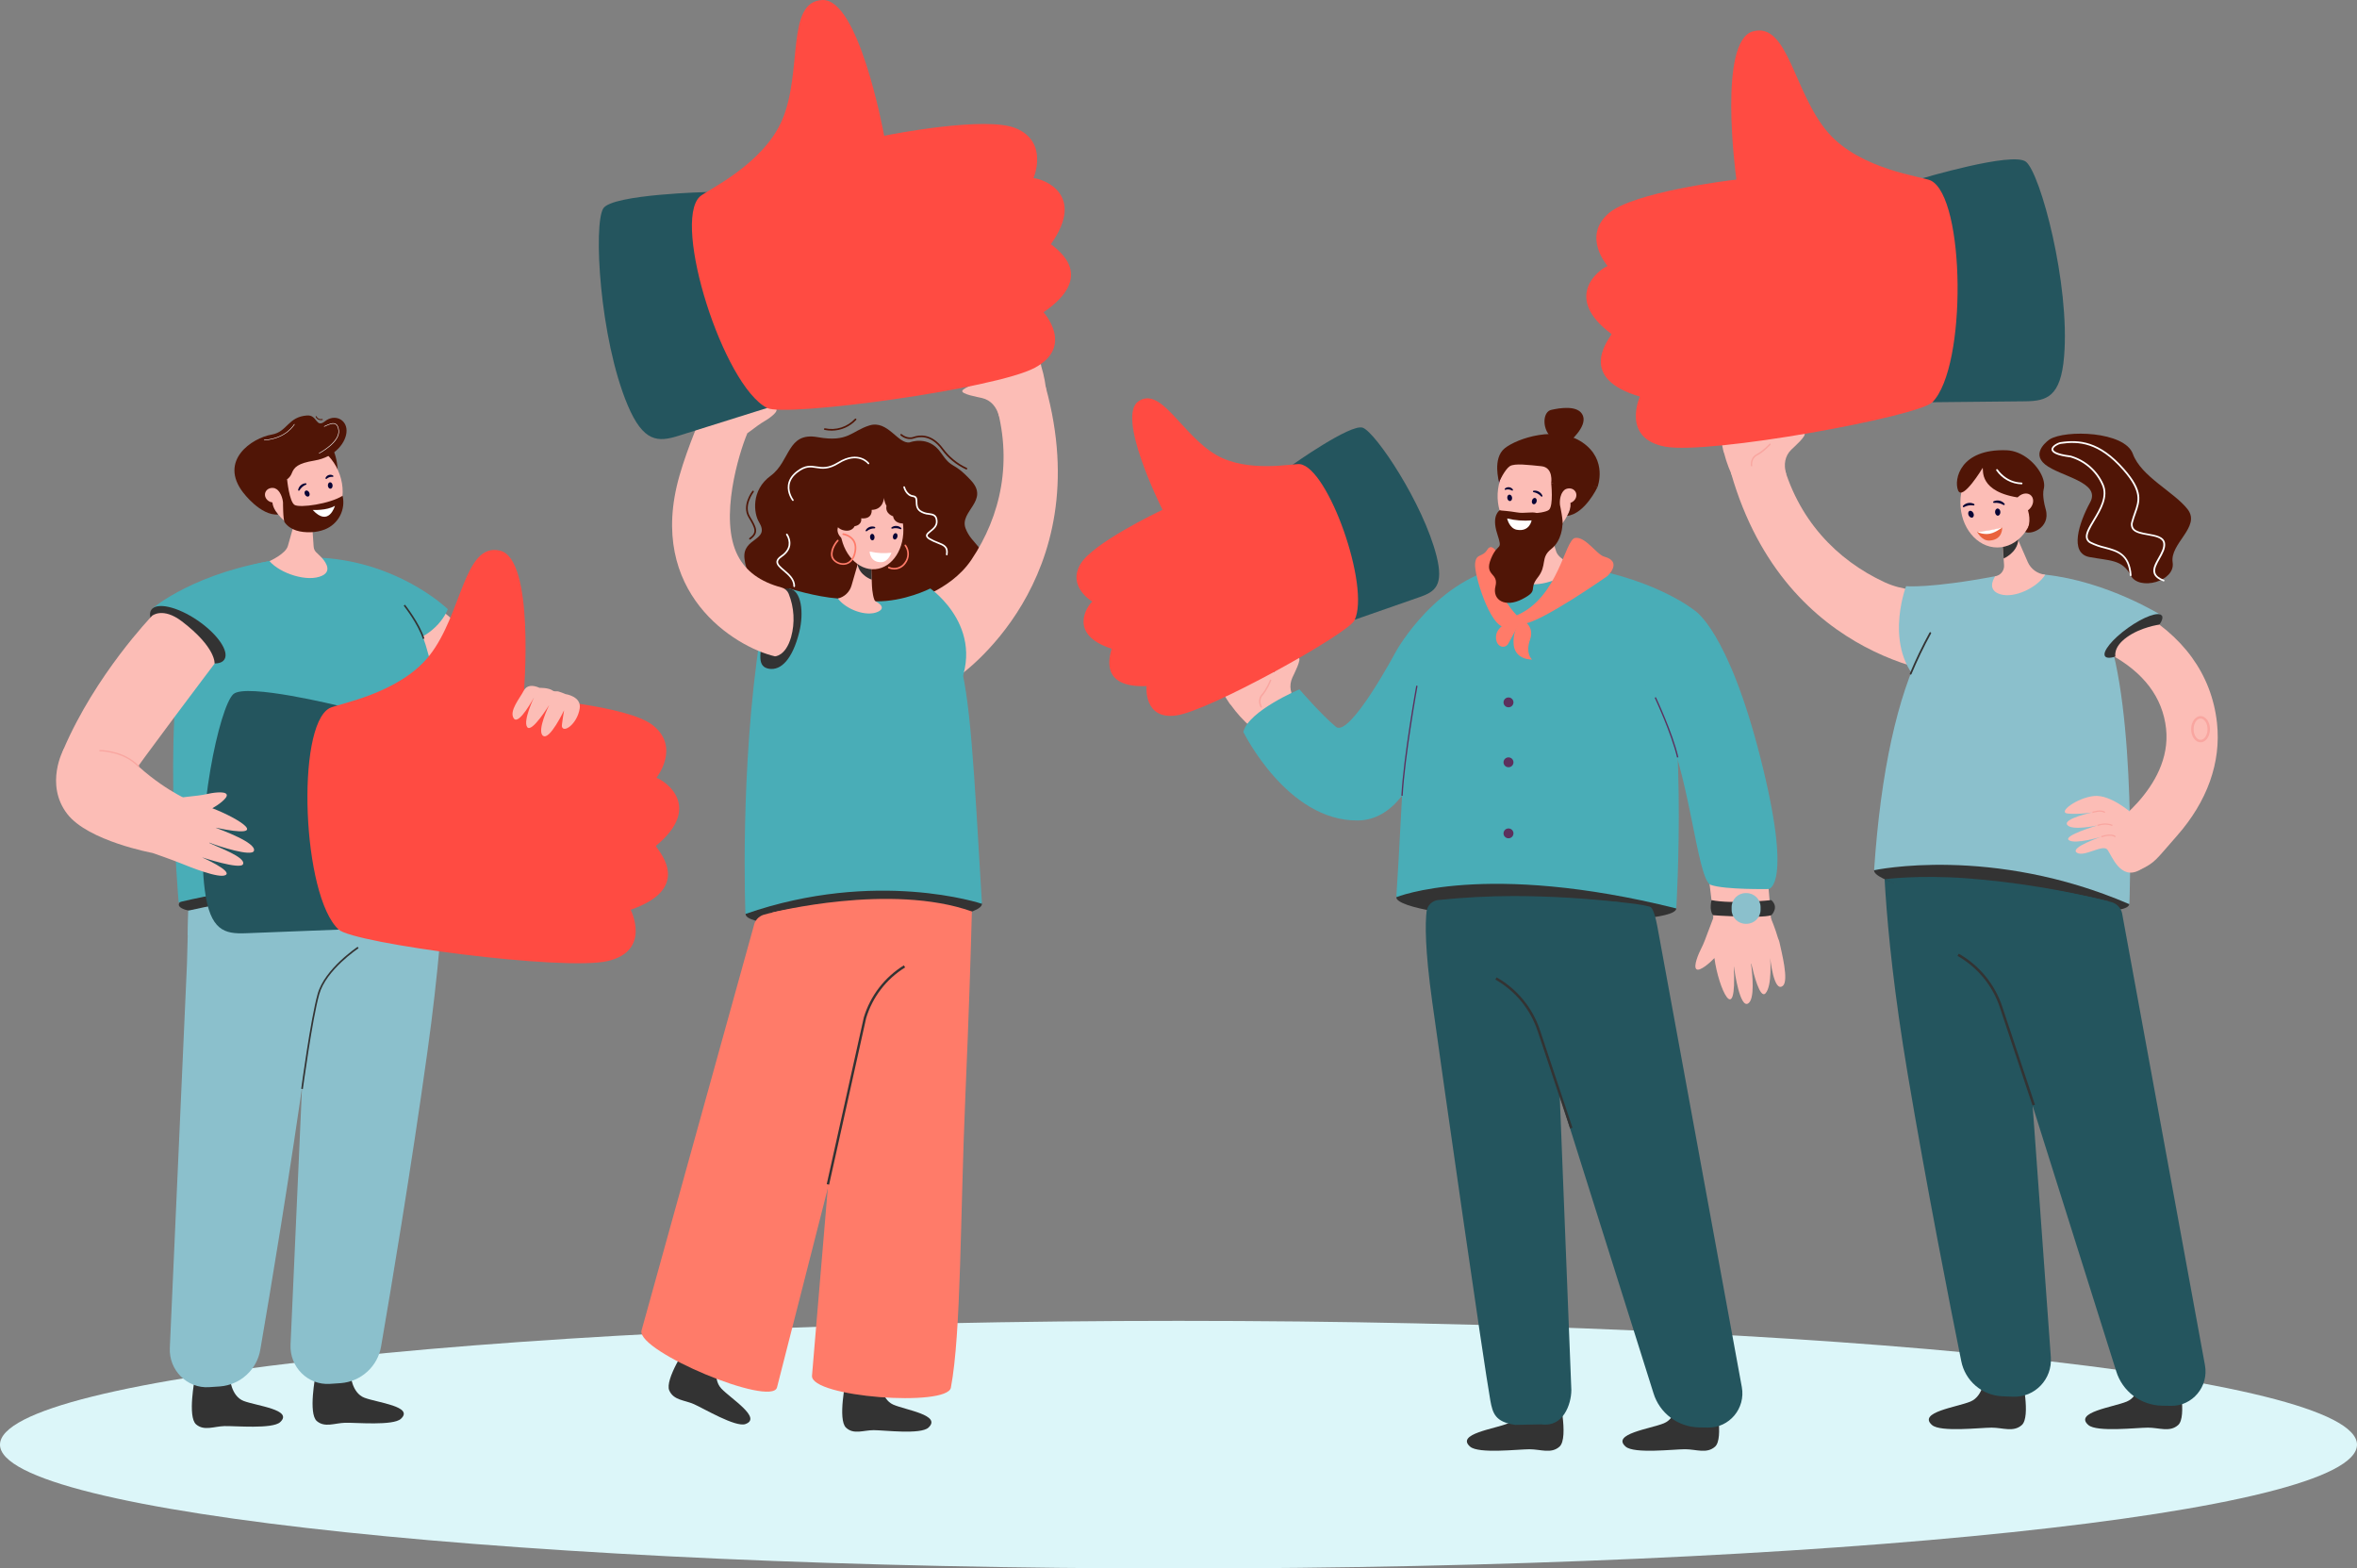 <svg width="263" height="175" viewBox="0 0 263 175" fill="none" xmlns="http://www.w3.org/2000/svg">
<rect x="0" y="0" width="263" height="175" fill="#808080" stroke="none"/>
<g clip-path="url(#clip0_322_209)">
<path d="M131.5 175C204.125 175 263 168.815 263 161.187C263 153.558 204.125 147.373 131.5 147.373C58.874 147.373 0 153.558 0 161.187C0 168.815 58.874 175 131.5 175Z" fill="#DCF6F9"/>
<path d="M135.467 74.762C135.993 73.821 137.427 76.761 137.427 76.761C137.427 76.761 136.355 74.436 136.705 73.576C136.984 72.892 138.322 74.853 138.854 75.678L138.878 75.664C138.427 74.812 137.4 72.716 137.876 72.15C138.416 71.51 139.971 74.373 140.25 74.888H140.259C137.989 69.591 140.918 72.584 142.178 75.021C142.4 74.475 144.542 73.281 144.891 73.377C145.293 73.485 144.375 75.228 144.203 75.608C143.787 76.533 144 77.471 144.641 78.325C144.891 78.657 139.547 81.092 139.547 81.092C138.731 80.378 138 79.573 137.368 78.692C137.28 78.606 137.204 78.51 137.14 78.405C137.053 78.268 136.937 78.091 136.804 77.882C136.168 76.891 135.171 75.292 135.467 74.762Z" fill="#FCBDB6"/>
<path d="M140.723 78.951C140.709 78.951 140.695 78.947 140.683 78.94C140.671 78.933 140.661 78.924 140.654 78.912C140.654 78.902 140.205 78.111 140.778 77.47C141.306 76.882 141.693 75.885 141.697 75.876C141.704 75.856 141.72 75.84 141.739 75.832C141.759 75.823 141.781 75.823 141.801 75.83C141.81 75.834 141.82 75.84 141.827 75.847C141.835 75.854 141.841 75.863 141.846 75.872C141.85 75.882 141.853 75.892 141.853 75.903C141.853 75.913 141.852 75.924 141.848 75.934C141.83 75.975 141.444 76.966 140.902 77.576C140.405 78.133 140.792 78.824 140.797 78.832C140.807 78.85 140.81 78.871 140.804 78.892C140.799 78.912 140.785 78.929 140.767 78.94C140.754 78.948 140.738 78.952 140.723 78.951Z" fill="#F9A6A0"/>
<path d="M155.802 72.617C155.802 72.617 150.621 82.366 149.062 81.089C147.502 79.812 144.992 76.913 144.992 76.913C144.992 76.913 139.328 79.293 138.734 81.66C138.734 81.66 143.618 91.649 151.527 91.544C159.436 91.439 160.916 75.043 160.916 75.043L155.802 72.617Z" fill="#49ADB7"/>
<path d="M198.405 104.701C197.732 102.411 196.913 101.046 196.913 101.046C196.913 101.046 191.837 101.076 191.591 101.517C191.024 102.541 190.365 104.811 189.818 105.845C189.581 106.294 188.887 107.856 189.305 108.148C189.669 108.404 190.814 107.42 191.301 106.893C191.722 110.208 193.822 114.856 193.459 107.847H193.472C193.574 108.551 194.151 112.475 195.047 111.968C195.835 111.521 195.542 108.694 195.385 107.533L195.416 107.524C195.679 108.691 196.39 111.493 197.001 110.826C197.768 109.99 197.521 106.885 197.521 106.885C197.521 106.885 197.926 110.845 198.939 109.988C199.626 109.403 198.792 106.242 198.556 105.125C198.523 104.978 198.472 104.836 198.405 104.701Z" fill="#FCBDB6"/>
<path d="M187.042 101.366C187.012 102.51 180.011 102.965 171.352 102.698C162.693 102.431 155.772 101.247 155.802 100.103C155.832 98.959 162.799 98.286 171.459 98.555C180.12 98.823 187.072 100.222 187.042 101.366Z" fill="#333333"/>
<path d="M184.924 68.973C184.924 68.973 183.393 62.975 172.095 62.914C155.803 62.826 157.312 77.62 155.805 100.103C155.805 100.103 165.683 96.024 187.045 101.358C187.042 101.366 188.46 78.132 184.924 68.973Z" fill="#49ADB7"/>
<path d="M189.092 68.113L181.714 72.147C181.714 72.147 165.205 75.746 160.918 75.047C156.631 74.349 155.804 72.617 155.804 72.617C155.804 72.617 160.373 64.417 168.137 63.17C168.866 63.052 169.622 62.966 170.407 62.916C171.715 62.827 173.028 62.852 174.331 62.993C184.17 64.088 189.092 68.113 189.092 68.113Z" fill="#49ADB7"/>
<path d="M173.646 61.542L172.794 58.823L172.545 58.031L171.086 53.374L170.894 58.005L170.779 60.785L170.743 61.666C170.717 62.263 170.35 62.389 169.901 62.908C169.72 63.118 168.557 64.394 169.876 64.969C171.519 65.686 174.593 64.601 175.761 63.176C175.751 63.175 173.922 62.422 173.646 61.542Z" fill="#FCBDB6"/>
<path d="M191.272 103.34C190.593 95.95 189.035 85.384 185.468 77.016C184.641 75.077 184.298 74.349 183.652 73.292C183.133 72.44 184.063 70.567 185.528 69.674C186.902 68.837 189.043 68.973 189.382 69.389C189.958 70.093 190.573 71.445 191.529 73.592C194.853 81.047 196.845 90.678 197.652 103.096L191.272 103.34Z" fill="#FCBDB6"/>
<path d="M167.33 51.627C167.15 52.464 167.15 53.329 167.33 54.167C167.628 55.578 169.082 52.107 169.082 52.107L167.33 51.627Z" fill="#5C305D"/>
<path d="M167.157 54.575C167.52 51.842 169.677 49.868 171.965 50.166C174.253 50.464 175.823 52.919 175.459 55.657C175.095 58.395 172.939 60.363 170.651 60.065C168.363 59.767 166.794 57.306 167.157 54.575Z" fill="#FCBDB6"/>
<path d="M171.088 54.904C171.077 54.897 171.068 54.888 171.061 54.876C171.054 54.865 171.05 54.853 171.049 54.84C171.047 54.817 171.054 54.795 171.069 54.778C171.083 54.761 171.104 54.751 171.126 54.749C171.327 54.721 171.532 54.759 171.709 54.859C171.886 54.959 172.025 55.113 172.105 55.299C172.114 55.319 172.115 55.343 172.108 55.364C172.1 55.385 172.085 55.402 172.065 55.412C172.045 55.42 172.022 55.42 172.002 55.413C171.981 55.407 171.963 55.393 171.952 55.374C171.739 55.137 171.454 54.976 171.14 54.916C171.122 54.918 171.104 54.914 171.088 54.904Z" fill="#080435"/>
<path d="M171.456 55.98C171.402 56.173 171.244 56.294 171.103 56.259C170.961 56.225 170.888 56.035 170.945 55.84C171.002 55.646 171.156 55.527 171.298 55.561C171.44 55.596 171.509 55.787 171.456 55.98Z" fill="#080435"/>
<path d="M167.948 54.654C167.937 54.652 167.927 54.647 167.919 54.639C167.911 54.632 167.905 54.623 167.902 54.612C167.895 54.592 167.895 54.571 167.901 54.55C167.907 54.53 167.919 54.512 167.935 54.499C167.998 54.447 168.07 54.408 168.148 54.384C168.226 54.36 168.308 54.353 168.389 54.362C168.471 54.371 168.549 54.397 168.62 54.437C168.691 54.477 168.753 54.532 168.802 54.596C168.814 54.614 168.821 54.634 168.821 54.655C168.821 54.676 168.814 54.697 168.802 54.714C168.797 54.721 168.79 54.728 168.782 54.732C168.775 54.737 168.766 54.74 168.757 54.741C168.748 54.742 168.739 54.742 168.731 54.739C168.722 54.737 168.714 54.732 168.707 54.727C168.6 54.664 168.48 54.624 168.357 54.61C168.233 54.596 168.108 54.608 167.989 54.645C167.983 54.649 167.976 54.652 167.969 54.654C167.962 54.656 167.955 54.656 167.948 54.654Z" fill="#080435"/>
<path d="M168.722 55.514C168.748 55.713 168.65 55.889 168.503 55.906C168.357 55.924 168.22 55.778 168.188 55.58C168.157 55.382 168.261 55.205 168.406 55.188C168.551 55.171 168.697 55.315 168.722 55.514Z" fill="#080435"/>
<path d="M178.25 54.355C178.25 54.355 176.849 57.336 174.866 57.558C174.866 57.558 176.469 55.285 173.087 53.898C173.087 53.898 176.192 53.415 178.25 54.355Z" fill="#501506"/>
<path d="M175.452 56.002C175.027 56.269 174.488 56.182 174.245 55.808C174.003 55.433 174.152 54.912 174.578 54.645C175.003 54.378 175.542 54.466 175.783 54.841C176.024 55.216 175.876 55.735 175.452 56.002Z" fill="#FCBDB6"/>
<path d="M173.086 53.898C173.086 53.898 173.357 56.408 172.842 56.879C172.327 57.35 168.919 57.557 167.328 56.95C167.312 57.733 167.578 58.495 168.079 59.1C168.579 59.704 169.28 60.11 170.055 60.244C170.593 60.336 171.143 60.336 171.681 60.244C172.793 60.051 173.876 59.598 174.334 58.577C174.474 58.263 174.068 56.357 174.068 56.357C174.068 56.357 173.91 55.236 174.575 54.653C174.577 54.645 173.814 53.972 173.086 53.898Z" fill="#501506"/>
<path d="M173.087 53.898C173.087 53.898 173.368 52.148 171.984 52.016C170.601 51.884 169.01 51.66 168.465 52.016C167.92 52.372 167.269 53.768 167.269 53.768C167.269 53.768 166.506 51.142 167.899 50.019C169.292 48.895 173.747 47.417 176.589 49.374C179.432 51.33 178.252 54.349 178.252 54.349C178.252 54.349 176.219 53.745 173.087 53.898Z" fill="#501506"/>
<path d="M175.013 49.38C175.013 49.38 177.108 47.67 176.634 46.399C176.16 45.129 173.943 45.535 173.086 45.733C172.229 45.93 172.084 47.443 172.771 48.418C173.458 49.394 175.013 49.38 175.013 49.38Z" fill="#501506"/>
<path d="M171.788 156.496C171.299 156.469 170.812 156.579 170.382 156.814C169.953 157.048 169.598 157.398 169.357 157.823C169.124 158.26 168.75 158.605 168.295 158.804C166.783 159.431 162.401 159.99 164.041 161.409C164.987 162.224 169.409 161.698 170.659 161.698C171.908 161.698 173.082 162.236 174.011 161.409C174.567 160.914 174.518 159.346 174.358 158.021C174.303 157.558 174.067 157.136 173.7 156.847C173.334 156.558 172.867 156.426 172.403 156.479C172.256 156.498 172.109 156.506 171.961 156.504L171.788 156.496Z" fill="#333333"/>
<path d="M187.23 155.972C187.23 155.972 187.175 158.181 185.654 158.804C184.134 159.426 179.76 159.99 181.4 161.409C182.346 162.224 186.768 161.696 188.017 161.696C189.267 161.696 190.441 162.236 191.37 161.409C192.393 160.499 191.37 155.972 191.37 155.972C191.37 155.972 190.291 156.527 189.322 156.502C187.928 156.468 187.23 155.972 187.23 155.972Z" fill="#333333"/>
<path d="M160.489 100.418C160.158 100.452 159.849 100.596 159.611 100.828C159.374 101.059 159.222 101.364 159.181 101.692C159.023 103.037 158.99 105.876 159.811 111.769C161.008 120.427 165.538 152.017 166.29 156.228C166.559 157.734 166.866 158.661 169.077 158.978L172.01 158.921C174.399 159.265 175.319 156.725 175.336 155.109L173.415 106.446L181.05 100.69C177.009 100.223 172.944 99.984 168.875 99.973C166.074 99.981 163.275 100.129 160.489 100.418Z" fill="#24555E"/>
<path d="M167.673 102.033L184.503 155.454C184.837 156.538 185.506 157.49 186.415 158.173C187.324 158.857 188.426 159.237 189.565 159.262L190.576 159.279C192.965 159.32 194.791 157.137 194.357 154.762L185.15 104.56C185.016 103.964 184.677 101.327 184.093 101.16C180.934 100.268 167.364 99.824 167.673 102.033Z" fill="#24555E"/>
<path d="M175.196 125.912L171.572 115.038C170.769 112.608 169.089 110.562 166.858 109.293L166.997 109.05C169.29 110.351 171.015 112.454 171.839 114.95L175.462 125.822L175.196 125.912Z" fill="#333333"/>
<path d="M179.358 64.274C179.358 64.274 181.114 62.671 179.001 62.105C178.166 61.882 176.922 59.844 175.761 60.02C174.6 60.196 173.916 66.657 169.256 68.648C169.256 68.648 168.107 69.635 169.975 69.59C171.844 69.544 179.358 64.274 179.358 64.274Z" fill="#FF7B69"/>
<path d="M169.255 68.656C169.255 68.656 166.922 66.389 167.33 64.274C167.738 62.16 166.552 60.352 165.973 61.305C165.395 62.257 164.727 61.667 164.595 62.873C164.462 64.08 166.263 69.958 167.903 69.958C169.543 69.958 169.255 68.656 169.255 68.656Z" fill="#FF7B69"/>
<path d="M169.783 69.102C169.783 69.102 171.289 69.772 170.728 71.358C170.167 72.944 170.95 73.584 170.95 73.584C170.95 73.584 169.123 73.672 168.902 71.973C168.845 71.46 168.893 70.94 169.045 70.447C169.196 69.953 169.447 69.495 169.783 69.102Z" fill="#FF7B69"/>
<path d="M168.926 69.102C168.926 69.102 167.012 69.746 166.93 70.976C166.848 72.206 167.945 72.5 168.331 71.761C168.717 71.022 169.516 69.594 169.516 69.594L168.926 69.102Z" fill="#FF7B69"/>
<path d="M174.336 58.569C174.336 58.569 174.323 60.294 173.086 61.259C171.849 62.224 172.669 63.068 171.58 64.441C170.491 65.813 171.788 65.845 169.861 66.844C167.934 67.844 166.482 66.938 166.868 65.409C167.254 63.879 165.573 64.285 166.362 62.351C167.151 60.417 167.726 61.601 167.06 59.543C166.394 57.485 167.336 56.947 167.336 56.947C167.336 56.947 168.401 57.019 169.261 57.171C170.121 57.323 170.893 57.056 171.493 57.246C172.094 57.436 174.336 58.569 174.336 58.569Z" fill="#501506"/>
<path d="M168.17 57.85C169.063 58.064 169.985 58.136 170.9 58.062C170.9 58.062 170.691 59.367 169.249 59.107C168.409 58.956 168.17 57.85 168.17 57.85Z" fill="white"/>
<path d="M197.652 100.429C197.652 100.429 193.253 100.9 190.973 100.429C190.973 100.429 190.678 101.586 191.154 102.114C191.154 102.114 196.424 102.51 197.652 102.114C197.652 102.114 198.557 101.247 197.652 100.429Z" fill="#333333"/>
<path d="M194.794 103.073H194.874C195.744 103.073 196.448 102.371 196.448 101.506V101.212C196.448 100.347 195.744 99.645 194.874 99.645H194.794C193.925 99.645 193.22 100.347 193.22 101.212V101.506C193.22 102.371 193.925 103.073 194.794 103.073Z" fill="#8BC0CC"/>
<path d="M189.093 68.113C189.093 68.113 192.822 70.292 196.449 84.613C200.075 98.933 197.35 99.192 197.35 99.192C197.35 99.192 192.466 99.284 190.89 98.729C189.315 98.174 188.475 85.344 185.337 80.124C182.198 74.905 181.07 66.916 189.093 68.113Z" fill="#49ADB7"/>
<path d="M168.877 78.366C168.876 78.219 168.817 78.079 168.713 77.977C168.609 77.874 168.468 77.816 168.321 77.817C168.249 77.816 168.177 77.83 168.109 77.858C168.042 77.885 167.981 77.926 167.93 77.977C167.878 78.028 167.837 78.088 167.809 78.155C167.781 78.222 167.767 78.293 167.767 78.366C167.767 78.438 167.781 78.509 167.809 78.576C167.837 78.643 167.878 78.704 167.93 78.754C167.981 78.805 168.042 78.846 168.109 78.873C168.177 78.901 168.249 78.915 168.321 78.915C168.468 78.915 168.609 78.858 168.713 78.755C168.817 78.652 168.876 78.512 168.877 78.366Z" fill="#5C305D"/>
<path d="M168.877 85.053C168.876 84.907 168.817 84.767 168.713 84.664C168.609 84.561 168.468 84.504 168.321 84.504C168.249 84.504 168.177 84.518 168.109 84.546C168.042 84.573 167.981 84.614 167.93 84.665C167.878 84.716 167.837 84.776 167.809 84.843C167.781 84.91 167.767 84.981 167.767 85.053C167.767 85.126 167.781 85.198 167.809 85.264C167.837 85.331 167.878 85.392 167.929 85.443C167.981 85.494 168.042 85.534 168.109 85.562C168.176 85.589 168.248 85.603 168.321 85.603C168.394 85.603 168.466 85.589 168.533 85.562C168.601 85.534 168.662 85.494 168.714 85.443C168.765 85.392 168.806 85.331 168.834 85.264C168.863 85.198 168.877 85.126 168.877 85.053Z" fill="#5C305D"/>
<path d="M168.877 92.982C168.877 92.91 168.863 92.838 168.834 92.771C168.806 92.704 168.765 92.644 168.714 92.593C168.662 92.542 168.601 92.501 168.533 92.474C168.466 92.447 168.394 92.433 168.321 92.433C168.248 92.433 168.176 92.447 168.109 92.474C168.042 92.501 167.981 92.542 167.929 92.593C167.878 92.644 167.837 92.705 167.809 92.771C167.781 92.838 167.767 92.91 167.767 92.982C167.767 93.055 167.781 93.126 167.809 93.193C167.837 93.26 167.878 93.32 167.93 93.371C167.981 93.422 168.042 93.463 168.109 93.49C168.177 93.517 168.249 93.531 168.321 93.531C168.468 93.532 168.609 93.474 168.713 93.371C168.817 93.268 168.876 93.128 168.877 92.982Z" fill="#5C305D"/>
<path d="M144.185 51.882C144.185 51.882 150.732 47.232 152.062 47.722C153.521 48.265 158.816 56.194 160.291 62.034C161.121 65.329 160.11 66.024 158.448 66.604L151.14 69.153L144.185 51.882Z" fill="#24555E"/>
<path d="M145.047 51.785C144.318 51.693 139.229 52.813 135.692 50.753C131.878 48.53 129.548 43.036 127.027 44.776C124.574 46.462 129.407 56.266 129.705 56.855C129.707 56.859 129.708 56.863 129.708 56.867C129.709 56.871 129.708 56.875 129.707 56.879C129.705 56.883 129.703 56.886 129.701 56.889C129.698 56.892 129.695 56.895 129.691 56.896C129.13 57.15 121.938 60.611 120.567 62.919C119.041 65.49 121.887 67.119 121.887 67.119C121.249 67.672 119.201 70.802 123.996 72.366C124.007 72.371 124.016 72.379 124.021 72.39C124.026 72.401 124.026 72.413 124.022 72.424C123.844 73.176 122.633 76.765 127.934 76.55C127.934 76.55 127.562 80.352 131.27 79.823C134.977 79.294 150.402 70.733 151.143 69.204C152.926 65.498 148.216 52.188 145.047 51.785Z" fill="#FF4B42"/>
<path d="M156.515 88.79L156.367 88.782C156.604 84.39 158.014 76.579 158.028 76.5L158.174 76.527C158.16 76.605 156.752 84.407 156.515 88.79Z" fill="#5C305D"/>
<path d="M187.131 84.522C186.501 81.826 184.653 77.887 184.634 77.848L184.768 77.785C184.787 77.824 186.649 81.778 187.276 84.489L187.131 84.522Z" fill="#5C305D"/>
<path d="M48.803 67.897C52.36 69.596 56.223 77.981 56.223 77.981C56.223 77.981 51.84 80.201 51.618 80.275C51.396 80.349 42.851 71.27 42.851 71.27C42.851 71.27 47.26 67.158 48.803 67.897Z" fill="#FCBDB6"/>
<path d="M39.114 153.305C39.114 153.305 39.223 155.398 40.661 155.95C42.1 156.502 46.237 156.924 44.733 158.303C43.871 159.1 39.691 158.713 38.516 158.744C37.34 158.775 36.248 159.315 35.354 158.556C34.369 157.72 35.215 153.402 35.215 153.402C35.215 153.402 36.244 153.901 37.156 153.852C38.47 153.791 39.114 153.305 39.114 153.305Z" fill="#333333"/>
<path d="M49.677 89.793C49.677 89.793 50.217 99.234 47.679 117.44C45.848 130.584 43.624 143.839 42.529 150.194C42.351 151.287 41.809 152.289 40.989 153.038C40.17 153.787 39.121 154.24 38.012 154.323L36.797 154.405C34.352 154.561 32.309 152.522 32.42 150.035L34.333 107.185L34.71 93.089L49.677 89.793Z" fill="#8BC0CC"/>
<path d="M25.643 153.667C25.643 153.667 25.753 155.758 27.191 156.311C28.63 156.863 32.767 157.287 31.262 158.673C30.399 159.469 26.221 159.083 25.046 159.114C23.87 159.146 22.778 159.685 21.883 158.924C20.899 158.088 21.743 153.771 21.743 153.771C21.743 153.771 22.772 154.271 23.684 154.223C24.995 154.154 25.643 153.667 25.643 153.667Z" fill="#333333"/>
<path d="M36.199 90.155C36.199 90.155 36.739 99.595 34.201 117.803C32.369 130.946 30.146 144.201 29.051 150.556C28.874 151.649 28.333 152.652 27.515 153.401C26.697 154.151 25.649 154.605 24.54 154.69L23.325 154.772C20.882 154.929 18.838 152.889 18.949 150.401L20.863 107.552L21.238 93.456L36.199 90.155Z" fill="#8BC0CC"/>
<path d="M19.949 100.953C20.01 102.092 26.944 102.365 35.499 101.863C44.054 101.361 50.863 100.004 50.803 98.865C50.743 97.726 43.836 97.242 35.281 97.739C26.726 98.236 19.889 99.814 19.949 100.953Z" fill="#333333"/>
<path d="M21.171 68.625C21.171 68.625 22.523 62.608 33.691 62.248C49.798 61.728 48.706 76.507 50.803 98.865C50.803 98.865 34.875 97.058 19.934 100.673C19.934 100.673 17.922 77.848 21.171 68.625Z" fill="#49ADB7"/>
<path d="M17.024 67.878L24.429 71.701C24.429 71.701 40.443 72.718 44.665 71.908C48.887 71.099 49.966 67.966 49.966 67.966C49.966 67.966 45.323 63.434 37.613 62.398C36.888 62.299 36.138 62.234 35.361 62.204C34.066 62.15 32.768 62.211 31.483 62.384C21.782 63.738 17.024 67.878 17.024 67.878Z" fill="#49ADB7"/>
<path d="M32.12 60.922L32.89 58.189L33.114 57.394L34.431 52.717L34.746 57.326L34.935 60.092L34.995 60.967C35.035 61.562 35.403 61.678 35.86 62.183C36.046 62.387 37.229 63.627 35.94 64.235C34.335 64.995 31.267 63.994 30.073 62.607C30.083 62.6 31.871 61.805 32.12 60.922Z" fill="#FCBDB6"/>
<path d="M49.48 99.824C49.48 99.824 40.129 97.355 21.018 101.601L20.944 104.358L49.135 104.593L49.48 99.824Z" fill="#8BC0CC"/>
<path d="M16.878 68.049C16.286 68.94 17.631 70.901 19.883 72.432C22.134 73.963 24.44 74.481 25.031 73.592C25.622 72.702 24.278 70.738 22.027 69.208C19.775 67.679 17.469 67.159 16.878 68.049Z" fill="#333333"/>
<path d="M37.154 50.117C37.496 50.9 37.671 51.744 37.666 52.598C37.666 54.036 35.553 50.933 35.553 50.933L37.154 50.117Z" fill="#501506"/>
<path d="M35.629 59.008C37.791 58.263 38.812 55.555 37.91 52.959C37.008 50.364 34.524 48.864 32.362 49.609C30.201 50.354 29.18 53.062 30.082 55.657C30.984 58.253 33.468 59.753 35.629 59.008Z" fill="#FCBDB6"/>
<path d="M29.698 54.286L31.62 53.68C31.83 53.616 32.022 53.506 32.182 53.358C32.343 53.209 32.468 53.027 32.548 52.824C32.822 52.114 33.24 51.694 35.085 51.387C37.423 50.999 38.67 49.309 38.67 48.05C38.67 46.763 37.312 46.167 36.269 46.997C35.227 47.827 35.428 46.279 34.276 46.355C32.124 46.497 32.063 48.185 30.338 48.483C28.075 48.873 24.401 51.398 27.124 54.946L29.698 54.286Z" fill="#501506"/>
<path d="M34.173 54.063C34.182 54.054 34.189 54.043 34.194 54.031C34.198 54.018 34.2 54.005 34.198 53.992C34.195 53.971 34.184 53.95 34.167 53.937C34.149 53.923 34.127 53.916 34.105 53.919C33.904 53.931 33.713 54.01 33.562 54.142C33.41 54.274 33.307 54.453 33.269 54.65C33.266 54.66 33.265 54.671 33.266 54.682C33.268 54.693 33.272 54.704 33.277 54.713C33.283 54.723 33.29 54.731 33.299 54.738C33.308 54.744 33.318 54.749 33.328 54.752C33.349 54.756 33.371 54.752 33.39 54.741C33.409 54.731 33.423 54.714 33.431 54.694C33.588 54.42 33.833 54.206 34.126 54.085C34.143 54.083 34.16 54.075 34.173 54.063Z" fill="#080435"/>
<path d="M34.032 55.186C34.123 55.364 34.301 55.455 34.431 55.39C34.56 55.326 34.588 55.127 34.502 54.949C34.415 54.772 34.234 54.68 34.103 54.745C33.972 54.811 33.942 55.007 34.032 55.186Z" fill="#080435"/>
<path d="M37.164 53.197C37.174 53.193 37.183 53.186 37.19 53.177C37.196 53.168 37.2 53.158 37.201 53.147C37.204 53.126 37.2 53.105 37.19 53.086C37.18 53.067 37.165 53.052 37.145 53.043C37.075 53.004 36.997 52.98 36.917 52.973C36.837 52.965 36.755 52.974 36.679 52.999C36.602 53.024 36.531 53.064 36.471 53.117C36.41 53.17 36.362 53.236 36.328 53.308C36.318 53.328 36.315 53.349 36.319 53.37C36.323 53.391 36.334 53.41 36.35 53.425C36.356 53.431 36.363 53.436 36.371 53.44C36.379 53.443 36.388 53.445 36.396 53.445C36.405 53.445 36.414 53.443 36.422 53.44C36.43 53.436 36.437 53.431 36.443 53.425C36.534 53.342 36.642 53.28 36.759 53.241C36.876 53.203 36.999 53.189 37.122 53.202C37.136 53.206 37.151 53.204 37.164 53.197Z" fill="#080435"/>
<path d="M36.587 54.19C36.603 54.388 36.734 54.54 36.879 54.529C37.024 54.518 37.128 54.347 37.112 54.149C37.096 53.952 36.967 53.798 36.822 53.809C36.677 53.82 36.572 53.991 36.587 54.19Z" fill="#080435"/>
<path d="M27.125 54.946C27.125 54.946 29.082 57.583 31.048 57.403C31.048 57.403 29.036 55.502 32.033 53.481C32.033 53.476 28.927 53.621 27.125 54.946Z" fill="#501506"/>
<path d="M30.168 56.001C30.64 56.176 31.138 55.983 31.296 55.571C31.453 55.158 31.206 54.678 30.741 54.502C30.276 54.327 29.77 54.518 29.611 54.931C29.452 55.343 29.703 55.823 30.168 56.001Z" fill="#FCBDB6"/>
<path d="M32.033 53.476C32.033 53.476 32.276 55.975 32.871 56.336C33.467 56.697 36.81 56.22 38.228 55.312C38.403 56.07 38.3 56.865 37.937 57.554C37.575 58.243 36.977 58.781 36.251 59.069C35.748 59.262 35.215 59.368 34.675 59.383C33.558 59.416 32.419 59.187 31.769 58.285C31.572 58.009 31.58 56.065 31.58 56.065C31.58 56.065 31.502 54.94 30.746 54.496C30.741 54.502 31.343 53.69 32.033 53.476Z" fill="#501506"/>
<path d="M35.798 46.875C35.669 46.876 35.542 46.838 35.436 46.764C35.33 46.69 35.25 46.585 35.207 46.464L35.316 46.431C35.316 46.448 35.458 46.864 35.987 46.745L36.014 46.854C35.943 46.87 35.87 46.876 35.798 46.875Z" fill="#501506"/>
<path d="M35.609 50.605L35.582 50.555C35.991 50.33 36.377 50.068 36.737 49.771C37.252 49.341 37.84 48.69 37.764 48.022C37.718 47.657 37.606 47.432 37.43 47.333C37.143 47.176 36.719 47.367 36.344 47.538C36.288 47.565 36.231 47.592 36.176 47.615L36.154 47.563L36.321 47.488C36.707 47.311 37.145 47.11 37.458 47.283C37.654 47.392 37.773 47.631 37.821 48.014C37.983 49.341 35.705 50.555 35.609 50.605Z" fill="white"/>
<path d="M29.468 49.135V49.079C31.943 48.911 32.825 47.325 32.835 47.309L32.883 47.336C32.872 47.352 31.976 48.964 29.468 49.135Z" fill="white"/>
<path d="M34.891 56.896C34.891 56.896 36.466 56.989 37.372 56.434C37.372 56.434 36.699 58.853 34.891 56.896Z" fill="white"/>
<path d="M37.913 78.775C37.913 78.775 27.447 76.185 26.041 77.445C24.488 78.836 21.802 91.315 22.853 99.328C23.444 103.842 25.058 104.217 27.411 104.126L37.785 103.722L37.913 78.775Z" fill="#24555E"/>
<path d="M36.761 79.012C37.626 78.541 44.527 77.443 47.92 73.138C51.579 68.496 51.765 60.503 55.781 61.433C59.674 62.335 58.494 76.932 58.418 77.812C58.417 77.817 58.418 77.823 58.419 77.828C58.421 77.833 58.424 77.838 58.427 77.842C58.431 77.846 58.435 77.85 58.44 77.852C58.445 77.854 58.45 77.856 58.456 77.856C59.281 77.898 69.957 78.689 72.813 80.896C75.989 83.356 73.243 86.781 73.243 86.781C74.311 87.159 78.414 90.059 73.207 94.361C73.197 94.373 73.191 94.388 73.191 94.404C73.191 94.419 73.197 94.434 73.207 94.446C73.803 95.296 77.088 99.179 70.371 101.506C70.371 101.506 72.716 106.065 67.83 107.222C62.944 108.38 39.471 105.265 37.793 103.719C33.714 99.978 33.007 81.069 36.761 79.012Z" fill="#FF4B42"/>
<path d="M17.024 95.171C17.024 95.171 18.256 89.35 18.718 89.227C19.782 88.942 22.005 88.855 23.073 88.599C23.536 88.484 25.121 88.207 25.294 88.651C25.452 89.038 24.289 89.856 23.693 90.179C26.629 91.302 30.526 93.713 24.081 92.349C24.08 92.352 24.08 92.356 24.081 92.359C24.702 92.61 28.634 94.016 28.335 94.931C28.11 95.627 24.388 94.424 23.361 94.021L23.347 94.047C24.355 94.549 27.453 95.641 27.119 96.419C26.833 97.082 22.521 95.649 22.521 95.649C22.521 95.649 25.972 97.169 25.174 97.632C24.443 98.057 21.173 96.724 20.179 96.324C19.148 95.9 17.024 95.171 17.024 95.171Z" fill="#FCBDB6"/>
<path d="M47.182 71.296C46.676 69.648 45.063 67.6 45.047 67.58L45.192 67.467C45.208 67.487 46.841 69.561 47.357 71.243L47.182 71.296Z" fill="#333333"/>
<path d="M33.794 121.506L33.613 121.483C33.623 121.405 34.663 113.667 35.446 110.889C36.233 108.084 39.873 105.663 39.909 105.639L40.01 105.796C39.974 105.821 36.386 108.203 35.622 110.942C34.842 113.705 33.806 121.431 33.794 121.506Z" fill="#333333"/>
<path d="M63.097 77.443C63.097 77.443 64.907 77.689 64.684 79.054C64.398 80.794 62.87 81.839 62.697 81.055C62.662 80.898 62.941 79.252 62.941 79.252C62.941 79.252 61.339 82.638 60.595 82.096C59.852 81.555 61.277 78.66 61.277 78.66C61.277 78.66 59.34 81.823 58.829 81.128C58.319 80.433 59.592 77.798 59.592 77.798C59.592 77.798 57.901 80.979 57.331 80.16C56.76 79.341 58.041 77.856 58.407 77.118C58.752 76.42 59.412 76.397 60.209 76.745C60.209 76.745 61.228 76.715 61.684 77.059C61.859 77.187 62.138 77.104 62.294 77.144C62.568 77.226 62.836 77.326 63.097 77.443Z" fill="#FCBDB6"/>
<path d="M7.088 83.604C10.664 75.266 16.867 68.822 16.976 68.7C16.976 68.7 18.17 67.704 20.297 69.328C24.152 72.274 23.943 74.048 23.943 74.048C23.943 74.048 15.277 85.501 14.22 87.211C13.521 88.338 6.073 85.976 7.088 83.604Z" fill="#FCBDB6"/>
<path d="M20.399 88.957C20.399 88.957 16.177 86.933 13.081 82.962C11.294 80.67 7.094 83.604 7.094 83.604C7.094 83.604 4.964 87.498 7.494 90.802C9.826 93.848 17.031 95.171 17.031 95.171L20.399 88.957Z" fill="#FCBDB6"/>
<path d="M15.468 85.591C15.458 85.591 15.448 85.589 15.438 85.585C15.429 85.581 15.421 85.575 15.414 85.568C13.78 83.827 11.173 83.823 11.151 83.825C11.141 83.826 11.131 83.824 11.122 83.821C11.113 83.818 11.104 83.812 11.097 83.806C11.09 83.799 11.084 83.791 11.081 83.781C11.077 83.772 11.075 83.763 11.075 83.753C11.075 83.733 11.083 83.714 11.097 83.7C11.111 83.686 11.13 83.678 11.149 83.678C11.176 83.678 13.845 83.678 15.523 85.466C15.53 85.473 15.535 85.481 15.539 85.49C15.543 85.499 15.545 85.509 15.545 85.519C15.545 85.528 15.543 85.538 15.539 85.547C15.535 85.556 15.53 85.564 15.523 85.571C15.515 85.578 15.507 85.583 15.497 85.587C15.488 85.59 15.478 85.592 15.468 85.591Z" fill="#F9A6A0"/>
<path d="M218.733 75.368L217.649 66.76L219.013 65.257C218.98 65.257 214.303 66.825 210.288 64.963C204.962 62.497 200.501 57.938 198.798 51.143L193.153 52.786C199.334 74.326 218.27 75.386 218.733 75.368Z" fill="#FCBDB6"/>
<path d="M192.038 46.233C192.87 45.544 193.141 48.801 193.141 48.801C193.141 48.801 192.983 46.249 193.625 45.573C194.132 45.035 194.668 47.345 194.864 48.307H194.891C194.779 47.35 194.576 45.027 195.233 44.67C195.97 44.267 196.379 47.494 196.453 48.078H196.462C196.268 42.324 197.913 46.167 198.205 48.894C198.609 48.464 201.04 48.122 201.33 48.337C201.666 48.583 200.175 49.877 199.879 50.169C199.155 50.882 199.011 51.834 199.3 52.861C199.413 53.261 193.546 53.606 193.546 53.606C193.044 52.647 192.655 51.633 192.386 50.585C192.336 50.473 192.299 50.356 192.278 50.235C192.246 50.078 192.202 49.865 192.153 49.626C191.918 48.469 191.57 46.62 192.038 46.233Z" fill="#FCBDB6"/>
<path d="M195.448 52.036C195.428 52.036 195.409 52.029 195.395 52.016C195.38 52.004 195.37 51.986 195.367 51.967C195.367 51.958 195.24 51.06 196.009 50.668C196.713 50.309 197.436 49.521 197.442 49.514C197.457 49.498 197.478 49.49 197.499 49.49C197.52 49.49 197.541 49.498 197.556 49.514C197.571 49.528 197.579 49.549 197.579 49.57C197.579 49.591 197.571 49.611 197.556 49.626C197.526 49.659 196.806 50.444 196.075 50.816C195.411 51.154 195.515 51.914 195.52 51.948C195.522 51.959 195.522 51.969 195.519 51.98C195.517 51.99 195.512 52 195.506 52.008C195.499 52.017 195.491 52.024 195.482 52.029C195.473 52.035 195.463 52.038 195.452 52.039L195.448 52.036Z" fill="#F9A6A0"/>
<path d="M221.435 153.537C221.435 153.537 221.38 155.755 219.86 156.381C218.34 157.007 213.939 157.572 215.584 158.998C216.529 159.815 220.975 159.287 222.23 159.287C223.484 159.287 224.665 159.828 225.598 158.998C226.624 158.083 225.598 153.537 225.598 153.537C225.598 153.537 224.514 154.096 223.54 154.07C222.137 154.034 221.435 153.537 221.435 153.537Z" fill="#333333"/>
<path d="M238.879 153.537C238.879 153.537 238.822 155.755 237.304 156.381C235.785 157.007 231.385 157.572 233.029 158.998C233.975 159.815 238.419 159.287 239.675 159.287C240.931 159.287 242.109 159.828 243.042 158.997C244.069 158.083 243.042 153.537 243.042 153.537C243.042 153.537 241.959 154.094 240.984 154.069C239.58 154.034 238.879 153.537 238.879 153.537Z" fill="#333333"/>
<path d="M210.147 92.73C210.147 92.73 209.866 102.014 212.864 119.826C215.031 132.691 217.591 145.643 218.84 151.854C219.048 152.927 219.614 153.899 220.445 154.613C221.276 155.328 222.325 155.742 223.422 155.79L224.625 155.837C227.048 155.934 229.016 153.876 228.838 151.43L225.796 109.403L225.046 95.571L210.147 92.73Z" fill="#24555E"/>
<path d="M237.579 100.9C237.442 102.03 230.975 101.893 223.058 100.9C215.141 99.907 208.978 98.214 209.117 97.085C209.255 95.955 215.642 95.817 223.559 96.807C231.476 97.797 237.718 99.77 237.579 100.9Z" fill="#333333"/>
<path d="M219.238 99.361L236.14 153.015C236.476 154.103 237.149 155.058 238.062 155.745C238.975 156.431 240.082 156.813 241.225 156.838L242.24 156.855C244.639 156.896 246.473 154.704 246.035 152.32L236.789 101.903C236.725 101.61 236.583 101.34 236.377 101.122C236.172 100.903 235.911 100.744 235.623 100.66C232.453 99.76 218.926 97.143 219.238 99.361Z" fill="#24555E"/>
<path d="M238.658 97.115L234.826 92.722C234.894 92.681 242.417 87.987 241.697 81.304C241.32 77.821 239.207 75.018 235.415 72.975C233.528 71.973 231.503 71.251 229.406 70.834L230.307 65.126C233.031 65.643 235.659 66.569 238.103 67.873C243.587 70.829 246.795 75.256 247.379 80.678C247.852 85.057 246.302 89.41 242.899 93.269C240.457 96.027 240.565 96.194 238.658 97.115Z" fill="#FCBDB6"/>
<path d="M234.935 70.008C234.935 70.008 232.687 63.755 224.676 64.047C216.664 64.339 210.615 74.735 209.116 97.096C209.116 97.096 222.235 94.253 237.603 100.884C237.603 100.88 238.455 79.122 234.935 70.008Z" fill="#8BC0CC"/>
<path d="M241.229 68.686L234.887 73.221C234.887 73.221 218.067 79.283 214.967 76.871C209.815 72.864 212.687 65.404 212.687 65.404C212.687 65.404 215.386 65.663 222.625 64.295C223.302 64.17 223.986 64.085 224.673 64.041C225.854 63.962 227.04 63.988 228.217 64.118C235.147 64.856 241.229 68.686 241.229 68.686Z" fill="#8BC0CC"/>
<path d="M241.229 68.686C241.572 69.177 240.431 70.591 238.681 71.844C236.931 73.097 235.231 73.712 234.887 73.221C234.544 72.73 235.684 71.317 237.435 70.065C239.185 68.813 240.885 68.195 241.229 68.686Z" fill="#333333"/>
<path d="M245.546 82.823C244.964 82.823 244.493 82.167 244.493 81.359C244.493 80.551 244.966 79.895 245.546 79.895C246.125 79.895 246.596 80.551 246.596 81.359C246.596 82.167 246.125 82.823 245.546 82.823ZM245.546 80.17C245.117 80.17 244.77 80.703 244.77 81.359C244.77 82.015 245.117 82.548 245.546 82.548C245.974 82.548 246.321 82.015 246.321 81.359C246.321 80.703 245.973 80.171 245.546 80.171V80.17Z" fill="#F9A6A0"/>
<path d="M228.206 64.116C227.786 64.074 227.385 63.922 227.044 63.675C226.703 63.428 226.434 63.096 226.265 62.712L225.196 60.261L224.881 59.549L223.06 55.367L223.375 59.701L223.566 62.303L223.619 63.044C223.641 63.339 223.552 63.63 223.369 63.862C223.187 64.094 222.923 64.25 222.631 64.3H222.62C222.296 64.82 221.848 65.879 223.188 66.3C224.763 66.794 227.303 65.572 228.215 64.122L228.206 64.116Z" fill="#FCBDB6"/>
<path d="M237.915 90.77C237.915 90.77 235.541 88.623 233.661 88.812C231.782 89.002 229.538 90.645 230.724 90.77C231.911 90.896 233.474 90.645 233.474 90.645C233.474 90.645 230.165 91.34 230.663 92.033C231.161 92.727 234.036 92.097 234.036 92.097C234.036 92.097 230.162 93.233 230.85 93.74C231.539 94.247 234.474 93.36 234.474 93.36C234.474 93.36 230.914 94.561 231.726 95.128C232.539 95.696 234.662 94.118 235.163 94.815C235.664 95.511 236.599 98.225 238.723 97.088L237.915 90.77Z" fill="#FCBDB6"/>
<path d="M226.792 123.344L223.157 112.423C222.351 109.982 220.664 107.926 218.423 106.653L218.563 106.408C220.865 107.716 222.598 109.828 223.425 112.335L227.061 123.256L226.792 123.344Z" fill="#333333"/>
<path d="M236.056 73.306C236.056 73.306 235.705 72.264 237.298 71.11C238.891 69.955 240.956 69.688 240.956 69.688L241.375 71.678L239.122 72.641L236.056 73.306Z" fill="#FCBDB6"/>
<path d="M228.021 54.653C228.021 54.653 227.851 55.365 228.265 56.823C228.87 58.956 226.404 59.846 225.773 59.237C225.694 59.162 225.798 55.535 225.798 55.535L226.586 55.072L228.021 54.653Z" fill="#501506"/>
<path d="M225.2 60.189V60.261C225.096 61.658 223.584 62.31 223.584 62.31L223.574 62.303L223.384 59.701C223.847 59.533 224.506 59.362 224.89 59.544C225.087 59.648 225.213 59.843 225.2 60.189Z" fill="#333333"/>
<path d="M222.866 61.084C225.142 61.084 226.987 58.834 226.987 56.06C226.987 53.286 225.142 51.037 222.866 51.037C220.589 51.037 218.744 53.286 218.744 56.06C218.744 58.834 220.589 61.084 222.866 61.084Z" fill="#FCBDB6"/>
<path d="M221.232 52.204C221.347 52.361 220.698 54.943 225.544 55.56C230.39 56.176 227.477 50.367 223.903 50.237C218.741 50.047 217.99 53.476 218.486 54.711C218.982 55.946 221.232 52.204 221.232 52.204Z" fill="#501506"/>
<path d="M228.7 49.027C228.7 49.027 226.524 50.466 228.197 51.82C229.87 53.173 234.477 53.767 233.221 56.055C231.966 58.344 230.877 61.727 233.138 62.15C235.399 62.574 236.821 62.404 237.741 64.19C238.661 65.975 242.764 64.866 242.43 62.749C242.096 60.633 245.611 58.773 244.103 56.826C242.595 54.879 238.913 53.186 237.992 50.646C237.07 48.106 230.456 47.926 228.7 49.027Z" fill="#501506"/>
<path d="M225.01 54.738C225.01 54.738 226.989 56.801 226.303 58.909C226.303 58.909 227.45 57.668 227.477 57.205C227.504 56.743 227.197 55.072 227.197 55.072L225.01 54.738Z" fill="#501506"/>
<path d="M226.434 56.818C225.961 57.259 225.314 57.304 224.977 56.918C224.64 56.532 224.742 55.866 225.208 55.425C225.675 54.984 226.329 54.938 226.667 55.324C227.006 55.71 226.9 56.377 226.434 56.818Z" fill="#FCBDB6"/>
<path d="M241.425 64.866C241.414 64.868 241.402 64.868 241.39 64.866C240.804 64.643 240.458 64.361 240.329 64.005C240.133 63.463 240.47 62.87 240.826 62.243C241.141 61.694 241.457 61.124 241.384 60.614C241.293 60.012 240.491 59.871 239.651 59.722C238.936 59.596 238.195 59.466 237.904 59.013C237.834 58.891 237.79 58.757 237.776 58.617C237.762 58.478 237.777 58.337 237.822 58.205C237.915 57.849 238.03 57.53 238.137 57.221C238.61 55.895 238.989 54.847 236.886 52.45C234.187 49.372 231.952 49.225 229.938 49.523C229.703 49.557 229.106 49.86 229.109 50.13C229.109 50.27 229.303 50.616 231.05 50.834C231.857 51.066 232.602 51.471 233.235 52.02C233.867 52.569 234.371 53.25 234.71 54.014C235.341 55.406 234.446 56.893 233.729 58.093C233.256 58.893 232.834 59.587 232.962 60.051C232.991 60.141 233.038 60.224 233.101 60.295C233.165 60.365 233.242 60.422 233.329 60.461C233.827 60.704 234.353 60.889 234.895 61.011C236.257 61.375 237.668 61.753 237.844 64.179C237.846 64.204 237.837 64.23 237.821 64.249C237.804 64.269 237.78 64.281 237.754 64.284C237.728 64.285 237.703 64.276 237.683 64.259C237.664 64.242 237.651 64.219 237.649 64.193C237.482 61.906 236.259 61.578 234.844 61.2C234.288 61.074 233.748 60.883 233.236 60.632C233.126 60.581 233.028 60.507 232.949 60.416C232.869 60.325 232.81 60.218 232.774 60.103C232.616 59.557 233.058 58.832 233.562 57.993C234.291 56.776 235.118 55.397 234.532 54.097C234.206 53.362 233.723 52.706 233.116 52.176C232.509 51.646 231.792 51.255 231.017 51.029C229.61 50.855 228.919 50.558 228.914 50.136C228.909 49.714 229.651 49.371 229.91 49.333C231.977 49.027 234.272 49.176 237.034 52.325C239.213 54.81 238.819 55.903 238.321 57.29C238.213 57.594 238.099 57.91 238.006 58.258C237.969 58.365 237.954 58.478 237.964 58.59C237.974 58.703 238.007 58.812 238.063 58.911C238.309 59.294 239.008 59.416 239.681 59.538C240.559 59.695 241.468 59.852 241.581 60.592C241.668 61.17 241.329 61.767 241 62.346C240.67 62.925 240.351 63.489 240.516 63.947C240.625 64.246 240.934 64.491 241.461 64.692C241.485 64.702 241.505 64.72 241.515 64.744C241.526 64.768 241.527 64.794 241.518 64.819C241.508 64.835 241.495 64.847 241.478 64.856C241.462 64.864 241.443 64.867 241.425 64.866Z" fill="white"/>
<path d="M225.582 54.036C225.02 54.02 224.47 53.87 223.977 53.601C223.484 53.332 223.062 52.95 222.746 52.486C222.732 52.465 222.728 52.438 222.734 52.413C222.74 52.388 222.756 52.367 222.777 52.353C222.8 52.34 222.826 52.335 222.852 52.341C222.877 52.347 222.899 52.362 222.913 52.384C222.922 52.398 223.825 53.806 225.579 53.842C225.605 53.843 225.629 53.854 225.647 53.872C225.665 53.891 225.675 53.916 225.675 53.942C225.674 53.967 225.664 53.99 225.647 54.007C225.629 54.025 225.606 54.035 225.582 54.036Z" fill="white"/>
<path d="M233.503 90.709L233.456 90.579C233.494 90.565 234.401 90.234 234.912 90.588L234.833 90.701C234.395 90.387 233.513 90.706 233.503 90.709Z" fill="#F9A6A0"/>
<path d="M234.068 92.162L234.018 92.033C234.054 92.019 234.933 91.682 235.733 92.033L235.678 92.16C234.93 91.831 234.081 92.159 234.068 92.162Z" fill="#F9A6A0"/>
<path d="M234.504 93.425L234.455 93.296C234.501 93.279 235.58 92.885 236.086 93.307L235.997 93.414C235.552 93.036 234.513 93.421 234.504 93.425Z" fill="#F9A6A0"/>
<path d="M210.29 98.1C210.29 98.1 213.969 97.594 219.494 97.998C224.834 98.41 230.129 99.273 235.321 100.58L232.605 101.032L215.59 101.697L212.165 98.922L210.29 98.1Z" fill="#24555E"/>
<path d="M220.59 59.306C221.547 59.304 222.497 59.15 223.405 58.849C223.405 58.849 223.522 60.221 221.997 60.313C221.111 60.371 220.59 59.306 220.59 59.306Z" fill="#E9633E"/>
<path d="M220.59 59.306C220.59 59.306 220.93 59.585 221.724 59.582C222.518 59.579 223.405 58.849 223.405 58.849C223.405 58.849 221.708 59.315 220.59 59.306Z" fill="white"/>
<path d="M222.466 56.109C222.452 56.105 222.439 56.098 222.428 56.088C222.417 56.079 222.409 56.067 222.403 56.054C222.394 56.031 222.394 56.005 222.404 55.983C222.414 55.96 222.432 55.942 222.455 55.933C222.659 55.839 222.888 55.814 223.108 55.862C223.327 55.911 223.525 56.03 223.67 56.201C223.687 56.219 223.696 56.242 223.696 56.266C223.696 56.291 223.687 56.314 223.67 56.331C223.651 56.347 223.627 56.355 223.603 56.355C223.578 56.355 223.554 56.347 223.536 56.331C223.234 56.15 222.88 56.071 222.529 56.109C222.508 56.116 222.486 56.116 222.466 56.109Z" fill="#080435"/>
<path d="M223.209 57.127C223.209 57.348 223.091 57.53 222.929 57.536C222.766 57.543 222.629 57.365 222.614 57.146C222.598 56.926 222.732 56.741 222.894 56.736C223.056 56.732 223.2 56.906 223.209 57.127Z" fill="#080435"/>
<path d="M219.121 56.592C219.106 56.594 219.091 56.592 219.077 56.587C219.064 56.582 219.051 56.574 219.041 56.564C219.023 56.546 219.014 56.523 219.014 56.499C219.014 56.474 219.023 56.451 219.041 56.434C219.193 56.269 219.396 56.159 219.618 56.121C219.839 56.083 220.067 56.119 220.266 56.223C220.289 56.234 220.306 56.252 220.315 56.275C220.324 56.298 220.323 56.323 220.314 56.346C220.302 56.367 220.283 56.383 220.26 56.392C220.237 56.401 220.212 56.401 220.189 56.393C219.84 56.339 219.482 56.4 219.171 56.567C219.157 56.58 219.14 56.589 219.121 56.592Z" fill="#080435"/>
<path d="M220.198 57.254C220.29 57.455 220.244 57.671 220.096 57.737C219.948 57.803 219.754 57.693 219.663 57.492C219.571 57.292 219.615 57.074 219.764 57.008C219.912 56.942 220.107 57.052 220.198 57.254Z" fill="#080435"/>
<path d="M213.196 75.27C213.184 75.272 213.173 75.272 213.161 75.27C213.137 75.26 213.118 75.242 213.107 75.218C213.097 75.194 213.096 75.168 213.105 75.143C213.755 73.586 214.488 72.064 215.299 70.584C215.312 70.561 215.333 70.545 215.358 70.537C215.383 70.53 215.41 70.533 215.433 70.545C215.456 70.557 215.473 70.578 215.48 70.603C215.488 70.627 215.485 70.654 215.473 70.677C214.664 72.149 213.934 73.664 213.287 75.214C213.279 75.231 213.266 75.246 213.25 75.256C213.234 75.266 213.215 75.271 213.196 75.27Z" fill="#333333"/>
<path d="M214.274 19.96C214.274 19.96 224.6 16.862 226.065 18.051C227.685 19.366 230.981 31.7 230.319 39.754C229.951 44.289 228.364 44.743 226.002 44.774L215.621 44.879L214.274 19.96Z" fill="#24555E"/>
<path d="M215.436 20.14C214.549 19.709 207.603 18.951 204.003 14.818C200.119 10.359 199.539 2.385 195.576 3.509C191.731 4.6 193.628 19.121 193.746 19.998C193.747 20.003 193.747 20.009 193.746 20.014C193.744 20.019 193.742 20.024 193.738 20.029C193.735 20.033 193.731 20.036 193.726 20.039C193.721 20.041 193.716 20.043 193.71 20.043C192.889 20.125 182.258 21.436 179.52 23.78C176.47 26.391 179.38 29.679 179.38 29.679C178.332 30.109 174.376 33.206 179.788 37.247C179.8 37.257 179.808 37.272 179.81 37.287C179.811 37.303 179.807 37.319 179.797 37.332C179.246 38.21 176.154 42.248 182.981 44.248C182.981 44.248 180.864 48.916 185.8 49.835C190.736 50.754 214.026 46.495 215.628 44.871C219.51 40.932 219.287 22.011 215.436 20.14Z" fill="#FF4B42"/>
<path d="M101.499 49.36C101.499 49.36 103.609 48.514 104.981 50.505C106.353 52.496 106.242 51.338 108.346 53.603C110.451 55.869 107.018 57.041 107.741 58.953C108.465 60.865 110.157 60.971 109.646 63.487C109.136 66.003 107.105 65.139 107.209 66.736C107.313 68.333 108.436 69.789 106.599 70.154C104.762 70.52 104.222 70.421 103.18 72.741C102.139 75.062 98.864 73.027 96.392 73.996C93.92 74.966 87.496 74.603 87.087 73.165C86.677 71.726 81.669 70.944 84.106 66.912C85.45 64.687 83.37 65.208 83.068 62.304C82.819 59.926 85.992 60.379 84.691 58.252C84.111 57.303 83.769 54.709 85.989 53.089C88.209 51.468 87.813 48.161 91.24 48.775C94.666 49.388 95.005 48.08 97.034 47.463C99.064 46.846 100.201 49.57 101.499 49.36Z" fill="#501506"/>
<path d="M106.612 75.706L103.045 67.79L101.095 67.213C101.123 67.196 105.938 66.115 108.397 62.447C111.66 57.583 113.092 51.38 111.001 44.694L116.681 43.175C122.641 64.776 107.017 75.481 106.612 75.706Z" fill="#FCBDB6"/>
<path d="M98.221 153.928C98.221 153.928 98.272 156.104 99.667 156.717C101.063 157.33 105.108 157.886 103.597 159.284C102.73 160.087 98.643 159.568 97.49 159.568C96.337 159.568 95.253 160.098 94.396 159.284C93.45 158.388 94.396 153.928 94.396 153.928C94.396 153.928 95.391 154.475 96.286 154.45C97.577 154.416 98.221 153.928 98.221 153.928Z" fill="#333333"/>
<path d="M80.17 151.761C80.17 151.761 79.424 153.79 80.485 154.922C81.547 156.055 85.078 158.217 83.173 158.888C82.08 159.276 78.499 157.136 77.434 156.667C76.369 156.198 75.176 156.248 74.683 155.148C74.139 153.937 76.639 150.206 76.639 150.206C76.639 150.206 77.358 151.115 78.193 151.461C79.398 151.948 80.17 151.761 80.17 151.761Z" fill="#333333"/>
<path d="M108.594 94.291C108.594 94.291 108.495 104.317 107.729 122.008C107.13 135.88 107.256 148.733 106.101 154.827C105.689 157.006 90.441 155.895 90.605 153.496L94.214 110.644L94.903 97.077L108.594 94.291Z" fill="#FF7B69"/>
<path d="M83.198 101.997C83.227 103.112 89.154 103.565 96.483 103.31C103.812 103.054 109.597 101.959 109.569 100.842C109.541 99.725 103.71 99.016 96.38 99.273C89.051 99.531 83.168 100.88 83.198 101.997Z" fill="#333333"/>
<path d="M100.247 101.708L86.698 154.811C86.049 157.007 71.17 150.831 71.573 148.49L84.113 103.286C84.166 103.006 84.294 102.746 84.483 102.532C84.671 102.318 84.914 102.158 85.186 102.069C88.099 101.182 100.533 99.532 100.247 101.708Z" fill="#FF7B69"/>
<path d="M84.842 70.878C84.842 70.878 90.591 66.974 97.939 67.593C108.134 68.452 107.751 70.44 109.57 100.842C109.57 100.842 97.813 96.882 83.178 101.972C83.178 101.978 82.518 85.748 84.842 70.878Z" fill="#49ADB7"/>
<path d="M88.061 65.658L87.141 75.047C87.141 75.047 104.562 80.946 106.384 77.832C110.71 70.44 103.808 65.658 103.808 65.658C103.808 65.658 100.888 67.155 97.689 67.091C96.627 67.069 94.582 66.857 93.506 66.777C91.001 66.59 88.061 65.658 88.061 65.658Z" fill="#49ADB7"/>
<path d="M92.513 132.178L92.25 132.12L96.384 113.531C97.111 111.111 98.701 109.041 100.855 107.709L100.996 107.938C98.9 109.233 97.352 111.247 96.644 113.6L92.513 132.178Z" fill="#333333"/>
<path d="M93.505 66.777C93.866 66.689 94.197 66.507 94.463 66.249C94.73 65.992 94.922 65.668 95.021 65.311L95.694 62.983L95.889 62.309L97.036 58.337L97.182 62.296L97.269 64.673L97.294 65.351C97.315 65.903 97.466 66.971 97.688 67.091C97.688 67.091 99.068 67.738 97.972 68.253C96.684 68.859 94.408 68.002 93.494 66.78L93.505 66.777Z" fill="#FCBDB6"/>
<path d="M95.683 62.914C95.683 62.936 95.683 62.958 95.694 62.979C95.916 64.234 97.27 64.676 97.27 64.676V64.668L97.183 62.291C96.773 62.185 96.198 62.095 95.89 62.304C95.727 62.417 95.639 62.6 95.683 62.914Z" fill="#333333"/>
<path d="M97.666 63.505C99.605 63.337 100.998 61.159 100.778 58.639C100.559 56.12 98.809 54.213 96.871 54.38C94.933 54.548 93.539 56.726 93.759 59.246C93.978 61.766 95.728 63.672 97.666 63.505Z" fill="#FCBDB6"/>
<path d="M99.467 61.67C98.654 61.764 97.831 61.718 97.033 61.537C97.033 61.537 97.065 62.792 98.368 62.723C99.126 62.682 99.467 61.67 99.467 61.67Z" fill="white"/>
<path d="M97.614 58.948C97.626 58.944 97.636 58.936 97.645 58.927C97.653 58.917 97.659 58.906 97.663 58.893C97.668 58.872 97.665 58.849 97.655 58.83C97.644 58.81 97.627 58.795 97.606 58.788C97.422 58.724 97.222 58.724 97.039 58.791C96.856 58.857 96.701 58.985 96.602 59.152C96.59 59.17 96.584 59.192 96.587 59.214C96.589 59.236 96.6 59.256 96.617 59.27C96.634 59.282 96.655 59.286 96.676 59.283C96.697 59.281 96.716 59.27 96.73 59.254C96.964 59.06 97.259 58.953 97.563 58.952C97.58 58.957 97.598 58.956 97.614 58.948Z" fill="#080435"/>
<path d="M97.081 59.944C97.097 60.147 97.222 60.299 97.36 60.288C97.499 60.277 97.598 60.105 97.582 59.904C97.567 59.703 97.444 59.549 97.305 59.56C97.166 59.571 97.067 59.744 97.081 59.944Z" fill="#080435"/>
<path d="M100.502 59.053C100.515 59.053 100.527 59.05 100.538 59.045C100.55 59.039 100.559 59.031 100.567 59.02C100.579 59.003 100.585 58.981 100.582 58.959C100.58 58.937 100.569 58.917 100.552 58.903C100.412 58.77 100.228 58.69 100.035 58.678C99.841 58.665 99.649 58.72 99.492 58.834C99.474 58.846 99.461 58.865 99.456 58.886C99.45 58.908 99.453 58.931 99.464 58.95C99.475 58.968 99.492 58.98 99.512 58.986C99.532 58.991 99.554 58.989 99.573 58.98C99.864 58.895 100.175 58.916 100.453 59.036C100.467 59.047 100.484 59.053 100.502 59.053Z" fill="#080435"/>
<path d="M99.65 59.761C99.591 59.952 99.65 60.144 99.782 60.189C99.914 60.235 100.069 60.115 100.127 59.922C100.185 59.73 100.127 59.54 99.995 59.494C99.862 59.449 99.708 59.569 99.65 59.761Z" fill="#080435"/>
<path d="M88.095 65.675C86.789 65.468 86.116 67.065 85.39 70.104C84.664 73.143 84.517 74.409 85.825 74.618C87.132 74.826 88.423 73.573 89.179 70.539C89.735 68.313 89.403 65.882 88.095 65.675Z" fill="#333333"/>
<path d="M86.132 101.821C86.132 101.821 99.352 98.468 108.463 101.7L106.205 103.078L97.813 103.58L86.132 101.821Z" fill="#FF7B69"/>
<path d="M93.91 60.034C94.348 60.387 94.907 60.362 95.158 59.981C95.408 59.599 95.255 59.002 94.817 58.649C94.379 58.296 93.82 58.321 93.57 58.703C93.319 59.086 93.472 59.681 93.91 60.034Z" fill="#FCBDB6"/>
<path d="M98.634 55.55C98.634 55.55 98.592 56.862 97.263 56.89C97.263 56.89 97.407 57.957 96.093 57.831C96.093 57.831 96.263 58.544 95.357 58.713C95.357 58.713 95.056 59.455 93.994 59.13C92.933 58.806 92.195 56.694 93.184 55.462C94.174 54.231 96.903 53.051 98.631 53.737C100.359 54.422 101.604 58.032 101.188 58.286C100.772 58.54 99.786 58.416 99.653 57.602C99.653 57.602 98.745 57.328 98.916 56.446C98.767 56.167 98.671 55.864 98.634 55.55Z" fill="#501506"/>
<path d="M94.092 63.024H94.032C93.402 62.996 92.814 62.553 92.735 62.045C92.592 61.121 93.383 60.279 93.417 60.244C93.435 60.227 93.458 60.217 93.483 60.217C93.507 60.217 93.531 60.227 93.548 60.244C93.565 60.262 93.575 60.285 93.575 60.31C93.575 60.335 93.565 60.358 93.548 60.376C93.54 60.376 92.785 61.189 92.918 62.022C92.983 62.442 93.496 62.819 94.038 62.844C94.645 62.873 95.1 62.461 95.287 61.714C95.431 61.149 95.38 60.685 95.142 60.331C94.777 59.789 94.081 59.686 94.074 59.686C94.062 59.684 94.05 59.68 94.04 59.674C94.029 59.667 94.02 59.659 94.013 59.649C94.006 59.64 94 59.629 93.997 59.617C93.994 59.605 93.994 59.593 93.996 59.581C93.999 59.556 94.012 59.535 94.031 59.52C94.051 59.505 94.075 59.499 94.1 59.502C94.577 59.58 95.006 59.839 95.295 60.225C95.565 60.625 95.623 61.142 95.467 61.76C95.185 62.878 94.452 63.024 94.092 63.024Z" fill="#FF7B69"/>
<path d="M99.795 63.542C99.568 63.541 99.343 63.496 99.134 63.408C99.112 63.397 99.095 63.378 99.087 63.355C99.079 63.332 99.081 63.307 99.091 63.285C99.096 63.274 99.104 63.264 99.113 63.256C99.122 63.248 99.133 63.242 99.144 63.238C99.156 63.234 99.168 63.232 99.18 63.233C99.193 63.234 99.204 63.237 99.216 63.242C99.51 63.375 99.843 63.399 100.154 63.31C100.465 63.222 100.735 63.027 100.915 62.759C101.122 62.496 101.237 62.172 101.242 61.838C101.246 61.504 101.141 61.177 100.942 60.908C100.928 60.888 100.921 60.864 100.924 60.839C100.928 60.815 100.94 60.793 100.96 60.778C100.979 60.763 101.003 60.756 101.027 60.759C101.052 60.762 101.074 60.774 101.089 60.793C101.309 61.096 101.425 61.461 101.421 61.835C101.416 62.209 101.292 62.571 101.065 62.869C100.925 63.075 100.735 63.245 100.514 63.362C100.293 63.48 100.046 63.541 99.795 63.542Z" fill="#FF7B69"/>
<path d="M92.805 48.05C92.54 48.049 92.276 48.021 92.017 47.967C92.005 47.964 91.993 47.96 91.983 47.953C91.973 47.946 91.965 47.938 91.958 47.928C91.951 47.918 91.946 47.906 91.944 47.894C91.942 47.883 91.942 47.87 91.944 47.858C91.947 47.846 91.952 47.835 91.958 47.825C91.965 47.815 91.974 47.806 91.984 47.799C91.995 47.793 92.006 47.788 92.018 47.786C92.03 47.783 92.043 47.784 92.055 47.786C92.656 47.913 93.279 47.883 93.865 47.697C94.45 47.513 94.977 47.179 95.395 46.73C95.41 46.712 95.433 46.7 95.457 46.697C95.482 46.695 95.506 46.702 95.525 46.718C95.544 46.733 95.556 46.756 95.559 46.78C95.561 46.805 95.554 46.829 95.538 46.848C95.189 47.224 94.766 47.524 94.296 47.73C93.826 47.937 93.318 48.046 92.805 48.05Z" fill="#501506"/>
<path d="M107.838 52.377C107.827 52.379 107.815 52.379 107.803 52.377C106.721 51.884 105.785 51.121 105.086 50.161C103.858 48.473 102.522 48.724 102.006 48.906C101.175 49.206 100.515 48.602 100.487 48.575C100.47 48.558 100.46 48.535 100.46 48.51C100.46 48.486 100.47 48.462 100.487 48.445C100.504 48.428 100.528 48.418 100.552 48.418C100.577 48.418 100.6 48.428 100.618 48.445C100.618 48.445 101.224 48.997 101.946 48.737C102.502 48.536 103.937 48.266 105.239 50.053C105.923 50.98 106.83 51.72 107.876 52.207C107.899 52.216 107.917 52.234 107.926 52.256C107.936 52.278 107.937 52.304 107.928 52.326C107.919 52.342 107.906 52.355 107.89 52.364C107.874 52.373 107.856 52.377 107.838 52.377Z" fill="#501506"/>
<path d="M83.685 60.2C83.671 60.2 83.657 60.197 83.644 60.191C83.631 60.184 83.62 60.174 83.611 60.163C83.604 60.153 83.598 60.142 83.595 60.13C83.592 60.119 83.591 60.107 83.593 60.095C83.594 60.083 83.599 60.071 83.605 60.061C83.611 60.05 83.619 60.041 83.629 60.034C84.475 59.406 84.275 58.972 83.517 57.711C82.729 56.393 83.9 54.849 83.95 54.785C83.957 54.775 83.967 54.767 83.977 54.761C83.988 54.755 84 54.751 84.012 54.749C84.024 54.747 84.036 54.748 84.048 54.751C84.06 54.755 84.071 54.76 84.081 54.767C84.1 54.783 84.113 54.805 84.116 54.829C84.119 54.853 84.113 54.878 84.098 54.898C84.086 54.912 82.948 56.405 83.676 57.616C84.446 58.898 84.721 59.447 83.74 60.181C83.725 60.194 83.705 60.2 83.685 60.2Z" fill="#501506"/>
<path d="M83.231 67.169C83.219 67.169 83.206 67.166 83.194 67.161C83.183 67.156 83.172 67.148 83.164 67.139C83.146 67.122 83.137 67.098 83.137 67.074C83.137 67.05 83.146 67.026 83.164 67.009C84.189 66.068 83.419 65.092 83.386 65.051C83.37 65.032 83.363 65.008 83.365 64.983C83.367 64.959 83.379 64.936 83.398 64.921C83.417 64.905 83.442 64.898 83.466 64.9C83.491 64.903 83.513 64.915 83.529 64.933C83.787 65.26 83.906 65.674 83.862 66.087C83.817 66.5 83.612 66.879 83.29 67.144C83.274 67.159 83.253 67.168 83.231 67.169Z" fill="#764678"/>
<path d="M88.476 55.894C88.462 55.894 88.448 55.891 88.435 55.884C88.422 55.878 88.411 55.869 88.402 55.858C88.379 55.825 87.793 55.061 87.915 54.115C87.991 53.528 88.323 53.006 88.902 52.563C89.847 51.837 90.463 51.936 91.107 52.038C91.752 52.14 92.404 52.243 93.501 51.567C94.688 50.83 95.569 50.889 96.099 51.068C96.441 51.178 96.746 51.38 96.981 51.652C96.996 51.671 97.002 51.695 96.999 51.719C96.996 51.743 96.984 51.765 96.965 51.78C96.945 51.795 96.921 51.802 96.896 51.799C96.872 51.796 96.85 51.784 96.834 51.765C96.79 51.708 95.731 50.398 93.598 51.724C92.442 52.439 91.717 52.325 91.077 52.223C90.438 52.121 89.896 52.036 89.01 52.712C88.473 53.125 88.164 53.603 88.095 54.14C87.981 55.009 88.539 55.74 88.546 55.748C88.56 55.767 88.567 55.792 88.563 55.816C88.56 55.84 88.547 55.862 88.528 55.877C88.513 55.888 88.495 55.894 88.476 55.894Z" fill="white"/>
<path d="M105.644 61.964H105.63C105.606 61.96 105.584 61.947 105.57 61.927C105.555 61.907 105.549 61.883 105.553 61.858C105.684 61.066 105.284 60.909 104.619 60.649C104.297 60.532 103.986 60.386 103.691 60.213C103.45 60.065 103.333 59.926 103.324 59.775C103.31 59.56 103.519 59.394 103.76 59.199C104.088 58.937 104.46 58.641 104.434 58.156C104.403 57.543 104.093 57.499 103.623 57.431C103.269 57.407 102.927 57.291 102.631 57.096C102.2 56.782 102.189 56.355 102.182 56.013C102.174 55.671 102.155 55.492 101.866 55.455C101.047 55.346 100.809 54.41 100.8 54.369C100.797 54.357 100.796 54.345 100.798 54.333C100.8 54.321 100.804 54.309 100.81 54.299C100.816 54.289 100.825 54.28 100.835 54.273C100.844 54.265 100.856 54.26 100.868 54.258C100.891 54.252 100.916 54.256 100.937 54.268C100.958 54.281 100.973 54.301 100.979 54.325C100.979 54.334 101.198 55.18 101.89 55.266C102.352 55.328 102.363 55.671 102.363 56.004C102.363 56.336 102.38 56.68 102.738 56.945C103.01 57.12 103.323 57.224 103.647 57.246C104.119 57.315 104.578 57.38 104.617 58.145C104.647 58.724 104.219 59.068 103.874 59.342C103.68 59.499 103.499 59.643 103.505 59.763C103.505 59.846 103.604 59.944 103.785 60.054C104.072 60.222 104.373 60.363 104.685 60.476C105.356 60.74 105.887 60.947 105.733 61.888C105.729 61.909 105.718 61.928 105.702 61.942C105.686 61.955 105.666 61.963 105.644 61.964Z" fill="white"/>
<path d="M88.618 65.509C88.594 65.508 88.571 65.498 88.553 65.481C88.536 65.463 88.527 65.439 88.527 65.415C88.543 64.681 87.939 64.169 87.407 63.716C86.981 63.354 86.619 63.041 86.633 62.671C86.646 62.441 86.81 62.219 87.137 61.996C87.629 61.662 87.916 61.27 87.991 60.834C88.046 60.43 87.95 60.019 87.72 59.681C87.706 59.661 87.7 59.636 87.704 59.612C87.708 59.587 87.721 59.566 87.741 59.551C87.761 59.536 87.785 59.531 87.81 59.535C87.834 59.538 87.856 59.551 87.87 59.571C88.13 59.948 88.239 60.409 88.174 60.862C88.092 61.352 87.777 61.785 87.243 62.149C86.966 62.339 86.827 62.511 86.817 62.681C86.803 62.96 87.133 63.245 87.528 63.576C88.064 64.031 88.73 64.598 88.713 65.418C88.712 65.442 88.702 65.466 88.684 65.483C88.666 65.5 88.643 65.509 88.618 65.509Z" fill="white"/>
<path d="M75.81 53.1C76.755 49.768 78.445 45.971 78.488 45.863L83.074 49.066L80.052 47.871L83.383 48.36C82.457 50.557 80.209 57.874 82.318 61.978C83.224 63.741 84.828 64.913 87.213 65.552C87.389 65.599 87.551 65.686 87.688 65.805C87.824 65.925 87.931 66.074 88.001 66.242C88.621 67.783 88.716 69.484 88.272 71.085C87.659 73.229 86.469 73.229 86.469 73.229C82.016 72.189 72.093 66.129 75.81 53.1Z" fill="#FCBDB6"/>
<path d="M114.212 36.999C113.143 36.842 114.612 39.763 114.612 39.763C114.612 39.763 113.412 37.503 112.514 37.253C111.799 37.057 112.547 39.307 112.881 40.234L112.856 40.242C112.451 39.368 111.406 37.281 110.666 37.313C109.826 37.35 111.162 40.32 111.402 40.854C108.566 35.833 109.163 39.974 110.338 42.452C109.768 42.295 107.515 43.26 107.376 43.594C107.219 43.979 109.166 44.313 109.572 44.408C110.563 44.642 111.183 45.383 111.473 46.409C111.586 46.809 116.777 44.068 116.777 44.068C116.705 42.988 116.508 41.92 116.191 40.885C116.176 40.764 116.146 40.644 116.101 40.53C116.045 40.373 115.974 40.177 115.89 39.947C115.482 38.847 114.816 37.088 114.212 36.999Z" fill="#FCBDB6"/>
<path d="M111.591 43.175C111.591 43.175 112.634 43.489 113.448 43.423C114.263 43.357 114.592 44.151 114.592 44.151L111.591 43.175Z" fill="#FCBDB6"/>
<path d="M80.933 40.195C81.998 40.05 80.508 42.937 80.508 42.937C80.508 42.937 81.724 40.703 82.617 40.469C83.329 40.281 82.562 42.509 82.222 43.422L82.247 43.43C82.658 42.567 83.717 40.504 84.453 40.544C85.286 40.59 83.928 43.525 83.684 44.054C86.558 39.101 85.916 43.202 84.724 45.653C85.291 45.496 86.509 45.331 86.641 45.664C86.799 46.048 85.628 46.812 85.266 47.016C84.434 47.486 82.975 48.742 82.134 49.198C81.77 49.394 78.311 47.188 78.311 47.188C78.394 46.117 78.601 45.058 78.927 44.033C78.944 43.913 78.975 43.795 79.019 43.682C79.077 43.525 79.151 43.332 79.236 43.105C79.652 42.018 80.333 40.278 80.933 40.195Z" fill="#FCBDB6"/>
<path d="M79.125 21.418C79.125 21.418 68.344 21.662 67.321 23.245C66.19 24.994 66.899 37.738 70.031 45.193C71.796 49.391 73.445 49.333 75.703 48.626L85.605 45.518L79.125 21.418Z" fill="#24555E"/>
<path d="M78.076 21.946C78.785 21.264 85.153 18.398 87.288 13.355C89.59 7.918 87.657 0.157 91.775 0.002C95.769 -0.155 98.49 14.242 98.651 15.111C98.652 15.116 98.654 15.121 98.657 15.126C98.66 15.131 98.663 15.135 98.668 15.138C98.673 15.141 98.678 15.143 98.683 15.144C98.689 15.145 98.694 15.145 98.7 15.144C99.506 14.968 110.021 12.93 113.352 14.312C117.065 15.851 115.321 19.877 115.321 19.877C116.452 19.962 121.177 21.684 117.292 27.199C117.284 27.212 117.281 27.228 117.284 27.243C117.288 27.258 117.297 27.271 117.309 27.28C118.108 27.945 122.304 30.83 116.438 34.84C116.438 34.84 119.904 38.624 115.493 41.021C111.081 43.419 87.618 46.567 85.588 45.518C80.681 42.971 74.998 24.916 78.076 21.946Z" fill="#FF4B42"/>
</g>
<defs>
<clipPath id="clip0_322_209">
<rect width="263" height="175" fill="white"/>
</clipPath>
</defs>
</svg>
